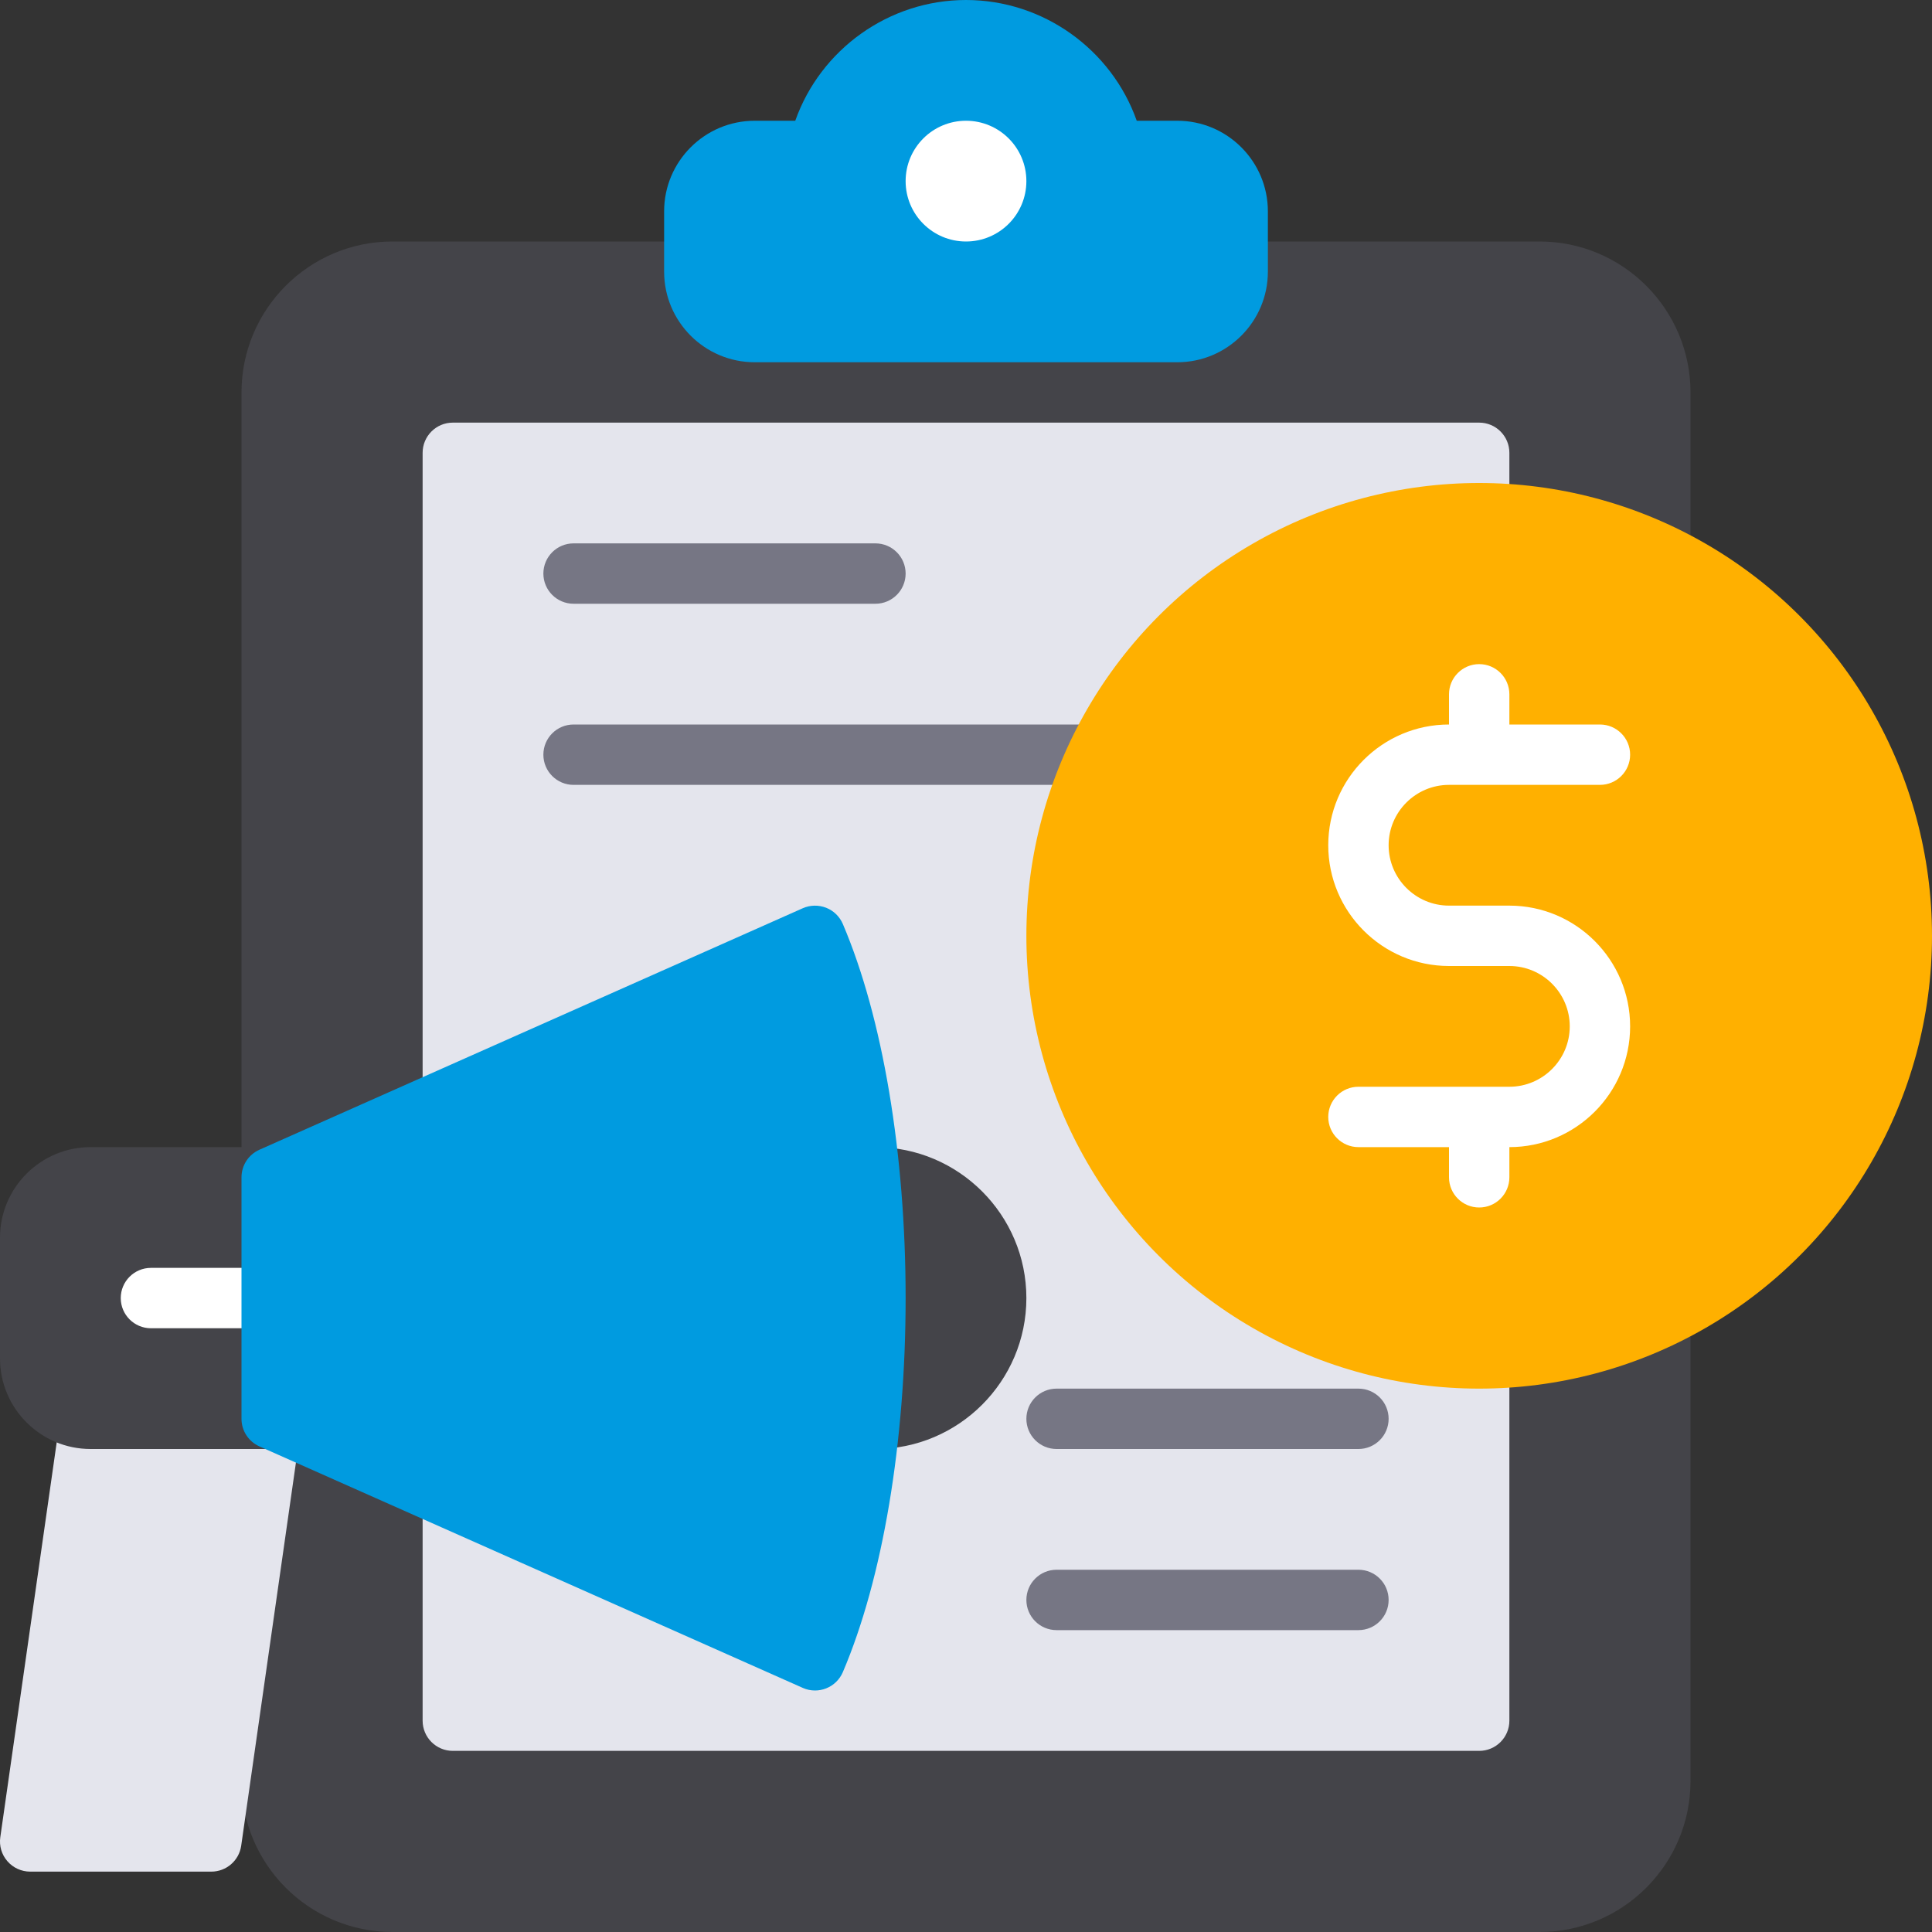 <?xml version="1.0" encoding="utf-8"?>
<!-- Generator: Adobe Illustrator 21.0.0, SVG Export Plug-In . SVG Version: 6.00 Build 0)  -->
<svg version="1.1" id="flat" xmlns="http://www.w3.org/2000/svg" xmlns:xlink="http://www.w3.org/1999/xlink" x="0px" y="0px"
	 viewBox="0 0 32 32" enable-background="new 0 0 32 32" xml:space="preserve">
<rect x="0" y="0" width="32" height="32" fill="#333333" stroke="none"/>
<g>
	<g>
		<g>
			<path fill="#444449" d="M25.5,4h-19C5.121,4,4,5.121,4,6.5v23C4,30.879,5.121,32,6.5,32h19c1.379,0,2.5-1.121,2.5-2.5v-23
				C28,5.121,26.879,4,25.5,4z"/>
		</g>
	</g>
	<g>
		<g>
			<path fill="#E4E5ED" d="M24.5,7h-17C7.224,7,7,7.224,7,7.5v21C7,28.776,7.224,29,7.5,29h17c0.276,0,0.5-0.224,0.5-0.5v-21
				C25,7.224,24.776,7,24.5,7z"/>
		</g>
	</g>
	<g>
		<g>
			<path fill="#009BE0" d="M19.5,2h-0.672C18.411,0.82,17.28,0,16,0s-2.411,0.82-2.828,2H12.5C11.673,2,11,2.673,11,3.5v1
				C11,5.327,11.673,6,12.5,6h7C20.327,6,21,5.327,21,4.5v-1C21,2.673,20.327,2,19.5,2z"/>
		</g>
	</g>
	<g>
		<g>
			<circle fill="#FFFFFF" cx="16" cy="3" r="1"/>
		</g>
	</g>
</g>
<g>
	<g>
		<path fill="#E4E5ED" d="M4.878,23.172C4.783,23.063,4.645,23,4.5,23h-3c-0.249,0-0.46,0.183-0.495,0.429l-1,7
			c-0.021,0.144,0.022,0.289,0.117,0.398C0.217,30.937,0.355,31,0.5,31h3c0.249,0,0.46-0.183,0.495-0.429l1-7
			C5.016,23.427,4.973,23.282,4.878,23.172z"/>
		<path fill="#444449" d="M4.5,19h-3C0.673,19,0,19.673,0,20.5v2C0,23.327,0.673,24,1.5,24h3C4.776,24,5,23.776,5,23.5v-4
			C5,19.224,4.776,19,4.5,19z"/>
		<g>
			<path fill="#FFFFFF" d="M4.5,22h-2C2.224,22,2,21.776,2,21.5S2.224,21,2.5,21h2C4.776,21,5,21.224,5,21.5S4.776,22,4.5,22z"/>
		</g>
		<path fill="#444449" d="M14.5,19c-0.276,0-0.5,0.224-0.5,0.5v4c0,0.276,0.224,0.5,0.5,0.5c1.378,0,2.5-1.122,2.5-2.5
			S15.878,19,14.5,19z"/>
		<path fill="#009BE0" d="M13.96,15.304c-0.053-0.123-0.152-0.22-0.277-0.269c-0.125-0.048-0.264-0.046-0.386,0.008l-9,4
			C4.116,19.124,4,19.302,4,19.5v4c0,0.198,0.116,0.376,0.297,0.457l9,4C13.361,27.986,13.431,28,13.5,28
			c0.062,0,0.124-0.012,0.183-0.035c0.125-0.049,0.224-0.146,0.277-0.269C14.621,26.146,15,23.888,15,21.5
			S14.621,16.854,13.96,15.304z"/>
	</g>
</g>
<g>
	<path fill="#767684" d="M14.5,10h-5C9.224,10,9,9.776,9,9.5S9.224,9,9.5,9h5C14.776,9,15,9.224,15,9.5S14.776,10,14.5,10z"/>
</g>
<g>
	<path fill="#767684" d="M18.174,13H9.5C9.224,13,9,12.776,9,12.5S9.224,12,9.5,12h8.674c0.276,0,0.5,0.224,0.5,0.5
		S18.45,13,18.174,13z"/>
</g>
<g>
	<circle fill="#FFB000" cx="24.5" cy="15.5" r="7.5"/>
	<path fill="#FFFFFF" d="M25,15h-1c-0.551,0-1-0.449-1-1s0.449-1,1-1h2.5c0.276,0,0.5-0.224,0.5-0.5S26.776,12,26.5,12H25v-0.5
		c0-0.276-0.224-0.5-0.5-0.5S24,11.224,24,11.5V12c-1.103,0-2,0.897-2,2s0.897,2,2,2h1c0.551,0,1,0.449,1,1s-0.449,1-1,1h-2.5
		c-0.276,0-0.5,0.224-0.5,0.5s0.224,0.5,0.5,0.5H24v0.5c0,0.276,0.224,0.5,0.5,0.5s0.5-0.224,0.5-0.5V19c1.103,0,2-0.897,2-2
		S26.103,15,25,15z"/>
</g>
<g>
	<path fill="#767684" d="M22.5,27h-5c-0.276,0-0.5-0.224-0.5-0.5s0.224-0.5,0.5-0.5h5c0.276,0,0.5,0.224,0.5,0.5S22.776,27,22.5,27z
		"/>
</g>
<g>
	<path fill="#767684" d="M22.5,24h-5c-0.276,0-0.5-0.224-0.5-0.5s0.224-0.5,0.5-0.5h5c0.276,0,0.5,0.224,0.5,0.5S22.776,24,22.5,24z
		"/>
</g>
</svg>
